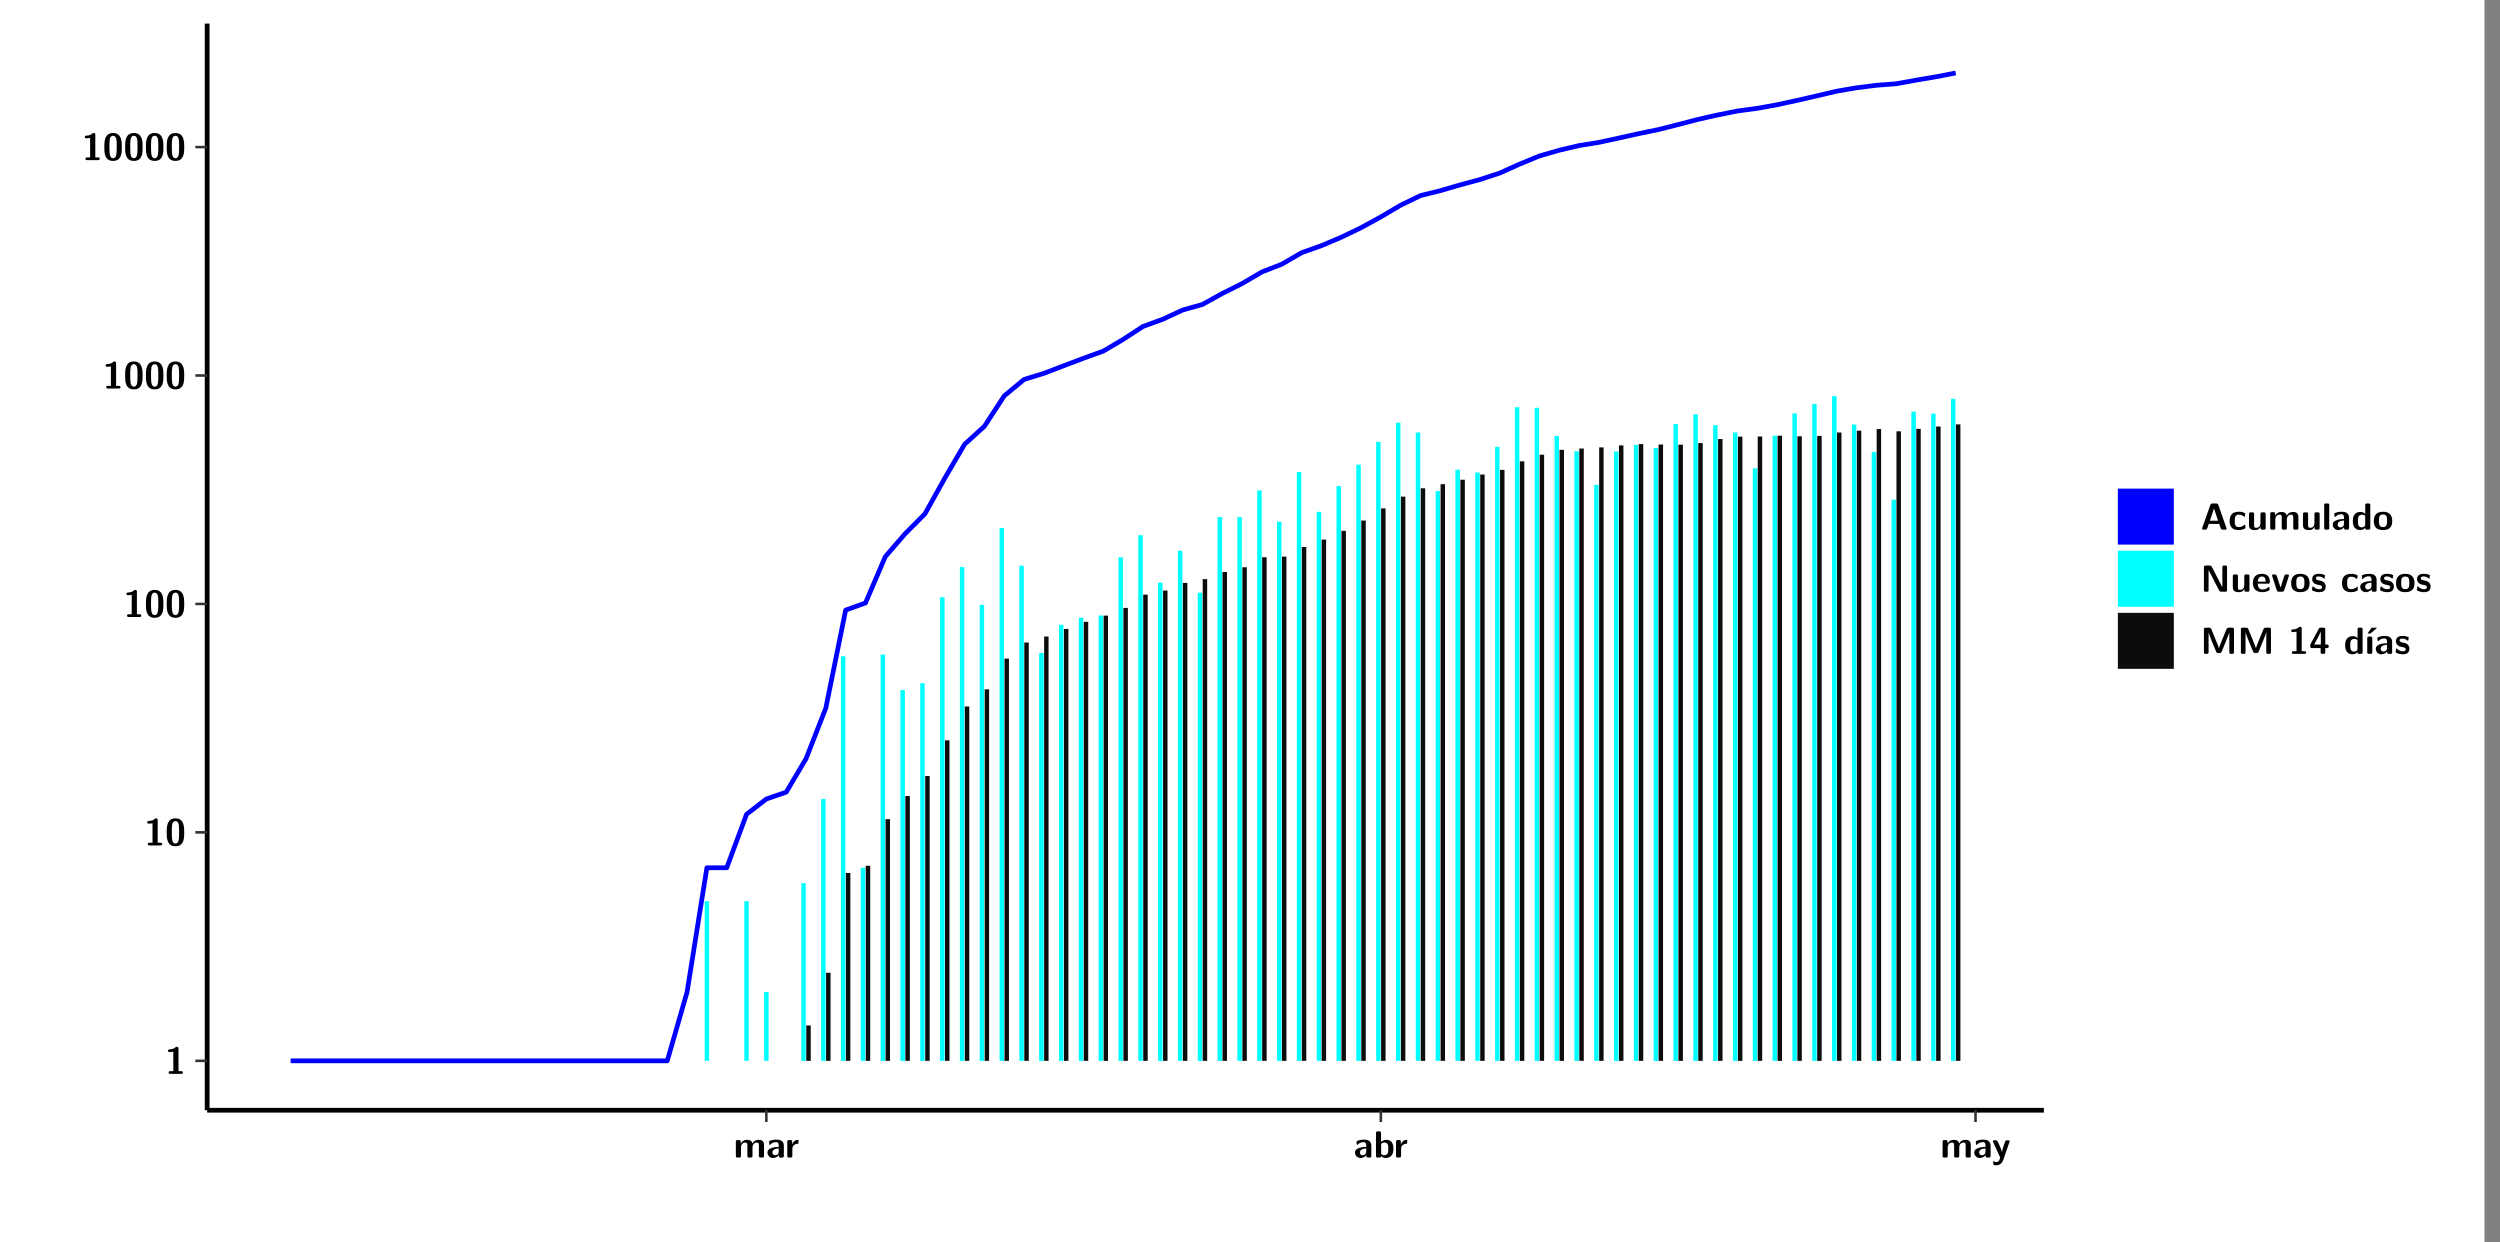 <?xml version="1.0" encoding="UTF-8"?>
<svg xmlns="http://www.w3.org/2000/svg" xmlns:xlink="http://www.w3.org/1999/xlink" width="579.653pt" height="288pt" viewBox="0 0 579.653 288" version="1.1">
<rect x="0" y="0" width="579.653" height="288" fill="#808080" stroke="none"/>
<defs>
<g>
<symbol overflow="visible" id="glyph0-0">
<path style="stroke:none;" d=""/>
</symbol>
<symbol overflow="visible" id="glyph0-1">
<path style="stroke:none;" d="M 3.109 -5.859 C 3.109 -6.016 3.109 -6.281 2.719 -6.281 C 2.547 -6.281 2.516 -6.266 2.406 -6.156 C 2.25 -6.016 1.922 -5.688 1.047 -5.672 C 0.891 -5.672 0.672 -5.609 0.672 -5.359 C 0.672 -5.047 0.969 -5.047 1.094 -5.047 C 1.344 -5.047 1.656 -5.078 1.906 -5.156 L 1.906 -0.625 L 1.234 -0.625 C 1.109 -0.625 0.812 -0.625 0.812 -0.312 C 0.812 0 1.109 0 1.234 0 L 3.719 0 C 3.828 0 4.141 0 4.141 -0.312 C 4.141 -0.625 3.828 -0.625 3.719 -0.625 L 3.109 -0.625 Z M 3.109 -5.859 "/>
</symbol>
<symbol overflow="visible" id="glyph0-2">
<path style="stroke:none;" d="M 4.438 -3 C 4.438 -4.203 4.438 -6.281 2.406 -6.281 C 0.375 -6.281 0.375 -4.219 0.375 -3 C 0.375 -1.812 0.375 0.188 2.406 0.188 C 4.438 0.188 4.438 -1.781 4.438 -3 Z M 2.406 -0.438 C 1.75 -0.438 1.656 -1.25 1.625 -1.484 C 1.562 -1.953 1.562 -2.766 1.562 -3.125 C 1.562 -3.641 1.562 -4.203 1.625 -4.641 C 1.641 -4.875 1.734 -5.641 2.406 -5.641 C 3.047 -5.641 3.156 -4.906 3.188 -4.734 C 3.25 -4.281 3.25 -3.594 3.25 -3.125 C 3.25 -2.625 3.25 -1.953 3.188 -1.469 C 3.156 -1.234 3.062 -0.438 2.406 -0.438 Z M 2.406 -0.438 "/>
</symbol>
<symbol overflow="visible" id="glyph0-3">
<path style="stroke:none;" d="M 7.062 -2.844 C 7.062 -3.75 6.672 -4.109 5.781 -4.109 C 5.156 -4.109 4.688 -3.828 4.359 -3.25 C 4.219 -4.078 3.484 -4.109 3.109 -4.109 C 2.938 -4.109 2.578 -4.109 2.188 -3.828 C 1.906 -3.625 1.734 -3.344 1.672 -3.203 L 1.672 -3.641 C 1.672 -3.922 1.609 -4.062 1.25 -4.062 L 0.953 -4.062 C 0.625 -4.062 0.531 -3.969 0.531 -3.641 L 0.531 -0.422 C 0.531 -0.109 0.625 0 0.953 0 L 1.297 0 C 1.625 0 1.719 -0.109 1.719 -0.422 L 1.719 -2.359 C 1.719 -3.141 2.25 -3.484 2.688 -3.484 C 3.109 -3.484 3.203 -3.297 3.203 -2.828 L 3.203 -0.422 C 3.203 -0.109 3.297 0 3.625 0 L 3.969 0 C 4.297 0 4.391 -0.109 4.391 -0.422 L 4.391 -2.359 C 4.391 -3.141 4.922 -3.484 5.359 -3.484 C 5.781 -3.484 5.875 -3.297 5.875 -2.828 L 5.875 -0.422 C 5.875 -0.109 5.969 0 6.297 0 L 6.641 0 C 6.984 0 7.062 -0.109 7.062 -0.422 Z M 7.062 -2.844 "/>
</symbol>
<symbol overflow="visible" id="glyph0-4">
<path style="stroke:none;" d="M 4.062 -2.766 C 4.062 -4.156 2.734 -4.156 2.297 -4.156 C 1.891 -4.156 1.453 -4.125 0.859 -3.891 C 0.672 -3.797 0.625 -3.781 0.625 -3.688 C 0.625 -3.625 0.688 -3.109 0.688 -3.047 C 0.703 -2.984 0.75 -2.938 0.812 -2.938 C 0.844 -2.938 0.875 -2.969 0.906 -3 C 1.281 -3.391 1.719 -3.578 2.266 -3.578 C 2.734 -3.578 2.875 -3.297 2.875 -2.781 L 2.875 -2.469 C 2.562 -2.469 0.266 -2.453 0.266 -1.172 C 0.266 -0.547 0.766 0.094 1.531 0.094 C 1.828 0.094 2.484 0.016 2.906 -0.594 L 2.906 -0.422 C 2.906 -0.141 2.969 0 3.328 0 L 3.641 0 C 3.984 0 4.062 -0.109 4.062 -0.422 Z M 2.875 -1.344 C 2.875 -0.531 2.047 -0.531 2.016 -0.531 C 1.641 -0.531 1.406 -0.844 1.406 -1.188 C 1.406 -2.047 2.625 -2.109 2.875 -2.109 Z M 2.875 -1.344 "/>
</symbol>
<symbol overflow="visible" id="glyph0-5">
<path style="stroke:none;" d="M 1.703 -2.016 C 1.703 -2.844 2.391 -3.188 2.938 -3.219 C 3.109 -3.234 3.125 -3.234 3.125 -3.469 L 3.125 -3.875 C 3.125 -4.047 3.125 -4.109 2.969 -4.109 C 2.719 -4.109 2.078 -4.031 1.672 -3.078 L 1.656 -3.078 L 1.656 -3.641 C 1.656 -3.922 1.594 -4.062 1.234 -4.062 L 0.953 -4.062 C 0.641 -4.062 0.531 -3.969 0.531 -3.641 L 0.531 -0.422 C 0.531 -0.109 0.625 0 0.953 0 L 1.281 0 C 1.609 0 1.703 -0.109 1.703 -0.422 Z M 1.703 -2.016 "/>
</symbol>
<symbol overflow="visible" id="glyph0-6">
<path style="stroke:none;" d="M 1.703 -5.656 C 1.703 -5.938 1.641 -6.078 1.281 -6.078 L 0.953 -6.078 C 0.641 -6.078 0.531 -5.984 0.531 -5.656 L 0.531 -0.422 C 0.531 -0.109 0.625 0 0.953 0 L 1.312 0 C 1.453 0 1.719 0 1.734 -0.344 C 2.125 0.094 2.578 0.094 2.719 0.094 C 4.578 0.094 4.578 -1.594 4.578 -2.031 C 4.578 -2.453 4.578 -4.109 2.938 -4.109 C 2.219 -4.109 1.781 -3.703 1.703 -3.625 Z M 1.734 -3.172 C 1.844 -3.281 2.109 -3.484 2.5 -3.484 C 3.391 -3.484 3.391 -2.672 3.391 -2.016 C 3.391 -1.375 3.391 -0.531 2.406 -0.531 C 2.047 -0.531 1.828 -0.75 1.734 -0.875 Z M 1.734 -3.172 "/>
</symbol>
<symbol overflow="visible" id="glyph0-7">
<path style="stroke:none;" d="M 4.109 -3.609 C 4.141 -3.719 4.141 -3.734 4.141 -3.781 C 4.141 -4.016 3.906 -4.016 3.797 -4.016 L 3.609 -4.016 C 3.469 -4.016 3.266 -4.016 3.141 -3.812 C 3.109 -3.766 2.406 -1.828 2.359 -1.25 L 2.344 -1.25 C 2.312 -1.672 1.953 -2.484 1.562 -3.328 C 1.328 -3.891 1.266 -4.016 0.828 -4.016 L 0.594 -4.016 C 0.469 -4.016 0.25 -4.016 0.25 -3.781 C 0.25 -3.75 0.281 -3.688 0.297 -3.641 L 1.953 0 C 1.891 0.188 1.859 0.281 1.828 0.375 C 1.734 0.656 1.578 1.047 1.109 1.047 C 0.812 1.047 0.609 0.922 0.516 0.875 C 0.469 0.844 0.453 0.828 0.422 0.828 C 0.391 0.828 0.312 0.859 0.312 0.969 C 0.312 1.031 0.375 1.641 0.391 1.672 C 0.469 1.781 0.953 1.797 1.094 1.797 C 2.172 1.797 2.609 0.766 2.672 0.547 Z M 4.109 -3.609 "/>
</symbol>
<symbol overflow="visible" id="glyph0-8">
<path style="stroke:none;" d="M 4.156 -5.703 C 4.031 -6.078 3.766 -6.078 3.594 -6.078 L 2.828 -6.078 C 2.641 -6.078 2.391 -6.078 2.266 -5.703 L 0.406 -0.406 C 0.375 -0.297 0.375 -0.281 0.375 -0.234 C 0.375 0 0.594 0 0.703 0 L 1.031 0 C 1.188 0 1.453 0 1.578 -0.344 L 1.922 -1.328 L 4.344 -1.328 L 4.641 -0.484 C 4.75 -0.172 4.812 0 5.234 0 L 5.703 0 C 5.828 0 6.047 0 6.047 -0.234 C 6.047 -0.281 6.047 -0.297 6 -0.406 Z M 2.812 -3.938 C 2.938 -4.328 3.062 -4.656 3.125 -4.969 L 3.141 -4.969 C 3.188 -4.766 3.188 -4.75 3.25 -4.547 L 4.078 -2.078 L 2.188 -2.078 Z M 2.812 -3.938 "/>
</symbol>
<symbol overflow="visible" id="glyph0-9">
<path style="stroke:none;" d="M 4 -0.438 C 4 -0.531 3.969 -0.938 3.953 -1.047 C 3.953 -1.078 3.938 -1.172 3.844 -1.172 C 3.812 -1.172 3.797 -1.172 3.703 -1.078 C 3.562 -0.953 3.141 -0.594 2.422 -0.594 C 1.516 -0.594 1.516 -1.469 1.516 -2.031 C 1.516 -2.75 1.562 -3.484 2.453 -3.484 C 3.031 -3.484 3.266 -3.344 3.578 -3.078 C 3.688 -2.984 3.703 -2.984 3.734 -2.984 C 3.828 -2.984 3.844 -3.062 3.844 -3.094 C 3.859 -3.172 3.953 -3.656 3.953 -3.703 C 3.953 -3.781 3.891 -3.812 3.75 -3.891 C 3.328 -4.078 3.062 -4.156 2.453 -4.156 C 1.141 -4.156 0.328 -3.547 0.328 -2.016 C 0.328 -0.562 1.078 0.094 2.406 0.094 C 2.641 0.094 3.172 0.094 3.75 -0.203 C 4 -0.344 4 -0.344 4 -0.438 Z M 4 -0.438 "/>
</symbol>
<symbol overflow="visible" id="glyph0-10">
<path style="stroke:none;" d="M 4.391 -3.594 C 4.391 -3.875 4.328 -4.016 3.969 -4.016 L 3.609 -4.016 C 3.281 -4.016 3.188 -3.906 3.188 -3.594 L 3.188 -1.516 C 3.188 -0.938 2.891 -0.438 2.266 -0.438 C 1.766 -0.438 1.719 -0.562 1.719 -1.031 L 1.719 -3.594 C 1.719 -3.875 1.656 -4.016 1.297 -4.016 L 0.953 -4.016 C 0.625 -4.016 0.531 -3.922 0.531 -3.594 L 0.531 -1.109 C 0.531 -0.172 1.031 0.094 1.953 0.094 C 2.188 0.094 2.812 0.094 3.219 -0.656 L 3.219 -0.422 C 3.219 -0.141 3.281 0 3.641 0 L 3.969 0 C 4.297 0 4.391 -0.109 4.391 -0.422 Z M 4.391 -3.594 "/>
</symbol>
<symbol overflow="visible" id="glyph0-11">
<path style="stroke:none;" d="M 1.703 -5.656 C 1.703 -5.938 1.641 -6.078 1.281 -6.078 L 0.953 -6.078 C 0.641 -6.078 0.531 -5.984 0.531 -5.656 L 0.531 -0.422 C 0.531 -0.109 0.625 0 0.953 0 L 1.281 0 C 1.609 0 1.703 -0.109 1.703 -0.422 Z M 1.703 -5.656 "/>
</symbol>
<symbol overflow="visible" id="glyph0-12">
<path style="stroke:none;" d="M 4.375 -5.656 C 4.375 -5.938 4.312 -6.078 3.953 -6.078 L 3.625 -6.078 C 3.297 -6.078 3.203 -5.969 3.203 -5.656 L 3.203 -3.672 C 2.812 -4.047 2.375 -4.109 2.109 -4.109 C 0.328 -4.109 0.328 -2.422 0.328 -2 C 0.328 -1.594 0.328 0.094 2.062 0.094 C 2.422 0.094 2.812 -0.016 3.188 -0.406 C 3.188 -0.094 3.297 0 3.609 0 L 3.953 0 C 4.281 0 4.375 -0.109 4.375 -0.422 Z M 3.188 -1.094 C 3.188 -0.953 3.188 -0.875 2.922 -0.688 C 2.703 -0.547 2.5 -0.531 2.406 -0.531 C 1.516 -0.531 1.516 -1.344 1.516 -2 C 1.516 -2.656 1.516 -3.484 2.5 -3.484 C 2.75 -3.484 2.984 -3.391 3.188 -3.203 Z M 3.188 -1.094 "/>
</symbol>
<symbol overflow="visible" id="glyph0-13">
<path style="stroke:none;" d="M 4.547 -1.969 C 4.547 -3.406 3.844 -4.156 2.406 -4.156 C 0.953 -4.156 0.266 -3.391 0.266 -1.969 C 0.266 -0.547 1.031 0.094 2.406 0.094 C 3.781 0.094 4.547 -0.531 4.547 -1.969 Z M 2.406 -0.594 C 1.469 -0.594 1.469 -1.375 1.469 -2.078 C 1.469 -2.75 1.469 -3.531 2.406 -3.531 C 3.344 -3.531 3.344 -2.766 3.344 -2.078 C 3.344 -1.391 3.344 -0.594 2.406 -0.594 Z M 2.406 -0.594 "/>
</symbol>
<symbol overflow="visible" id="glyph0-14">
<path style="stroke:none;" d="M 2.656 -5.734 C 2.469 -6.078 2.203 -6.078 2.031 -6.078 L 1.219 -6.078 C 0.906 -6.078 0.797 -5.984 0.797 -5.656 L 0.797 -0.422 C 0.797 -0.109 0.891 0 1.219 0 L 1.453 0 C 1.781 0 1.875 -0.109 1.875 -0.422 L 1.875 -5.016 L 1.891 -5.016 L 4.297 -0.344 C 4.484 0 4.75 0 4.922 0 L 5.734 0 C 6.062 0 6.156 -0.109 6.156 -0.422 L 6.156 -5.656 C 6.156 -5.938 6.094 -6.078 5.734 -6.078 L 5.5 -6.078 C 5.156 -6.078 5.078 -5.969 5.078 -5.656 L 5.078 -1.062 L 5.062 -1.062 Z M 2.656 -5.734 "/>
</symbol>
<symbol overflow="visible" id="glyph0-15">
<path style="stroke:none;" d="M 3.781 -1.875 C 3.984 -1.875 4.203 -1.891 4.203 -2.281 C 4.203 -3.406 3.672 -4.156 2.359 -4.156 C 0.969 -4.156 0.266 -3.375 0.266 -2.047 C 0.266 -0.609 1.109 0.094 2.484 0.094 C 2.812 0.094 3.312 0.047 3.891 -0.234 C 4.078 -0.328 4.141 -0.359 4.141 -0.469 C 4.141 -0.531 4.125 -0.781 4.109 -0.844 C 4.078 -1.125 4.062 -1.125 3.984 -1.125 C 3.953 -1.125 3.938 -1.125 3.844 -1.047 C 3.328 -0.594 2.797 -0.531 2.516 -0.531 C 1.531 -0.531 1.422 -1.312 1.391 -1.875 Z M 1.406 -2.344 C 1.422 -2.875 1.609 -3.531 2.359 -3.531 C 3.062 -3.531 3.203 -3.031 3.219 -2.344 Z M 1.406 -2.344 "/>
</symbol>
<symbol overflow="visible" id="glyph0-16">
<path style="stroke:none;" d="M 4.109 -3.609 C 4.141 -3.719 4.141 -3.75 4.141 -3.766 C 4.141 -4.016 3.922 -4.016 3.797 -4.016 L 3.609 -4.016 C 3.25 -4.016 3.141 -3.891 3.062 -3.641 L 2.203 -0.984 L 1.328 -3.641 C 1.266 -3.828 1.203 -4.016 0.781 -4.016 L 0.578 -4.016 C 0.453 -4.016 0.234 -4.016 0.234 -3.766 C 0.234 -3.75 0.234 -3.719 0.266 -3.609 L 1.312 -0.375 C 1.438 0 1.703 0 1.859 0 L 2.5 0 C 2.672 0 2.938 0 3.062 -0.375 Z M 4.109 -3.609 "/>
</symbol>
<symbol overflow="visible" id="glyph0-17">
<path style="stroke:none;" d="M 3.469 -1.234 C 3.469 -1.734 3.203 -2.031 3.047 -2.172 C 2.703 -2.484 2.391 -2.547 2.031 -2.609 C 1.547 -2.703 1.188 -2.766 1.188 -3.109 C 1.188 -3.469 1.484 -3.547 1.828 -3.547 C 2.406 -3.547 2.719 -3.328 2.953 -3.125 C 3.047 -3.047 3.062 -3.047 3.094 -3.047 C 3.188 -3.047 3.203 -3.125 3.203 -3.156 C 3.219 -3.219 3.312 -3.719 3.312 -3.766 C 3.312 -3.906 2.844 -4.031 2.75 -4.062 C 2.406 -4.156 2.125 -4.156 1.891 -4.156 C 1.5 -4.156 0.328 -4.156 0.328 -2.906 C 0.328 -2.484 0.516 -2.219 0.75 -2 C 1.062 -1.734 1.406 -1.672 1.906 -1.562 C 2.156 -1.531 2.609 -1.453 2.609 -1.062 C 2.609 -0.656 2.266 -0.594 1.922 -0.594 C 1.531 -0.594 1.047 -0.703 0.625 -1.188 C 0.594 -1.234 0.562 -1.266 0.516 -1.266 C 0.422 -1.266 0.406 -1.188 0.391 -1.125 C 0.375 -1.016 0.266 -0.516 0.266 -0.422 C 0.266 -0.266 0.922 -0.062 0.922 -0.047 C 1.406 0.094 1.766 0.094 1.922 0.094 C 2.359 0.094 3.469 0.062 3.469 -1.234 Z M 3.469 -1.234 "/>
</symbol>
<symbol overflow="visible" id="glyph0-18">
<path style="stroke:none;" d="M 4.859 -2.859 C 4.688 -2.422 4.359 -1.609 4.281 -1.312 C 4.203 -1.625 3.844 -2.484 3.656 -2.953 L 2.531 -5.719 C 2.391 -6.078 2.109 -6.078 1.953 -6.078 L 1.219 -6.078 C 0.906 -6.078 0.797 -5.984 0.797 -5.656 L 0.797 -0.422 C 0.797 -0.109 0.891 0 1.219 0 L 1.453 0 C 1.781 0 1.875 -0.109 1.875 -0.422 L 1.875 -4.953 L 1.891 -4.953 C 1.984 -4.562 2.375 -3.578 2.578 -3.062 L 3.609 -0.562 C 3.766 -0.188 3.969 -0.188 4.266 -0.188 C 4.562 -0.188 4.781 -0.188 4.938 -0.562 L 6.062 -3.328 C 6.141 -3.531 6.625 -4.719 6.672 -4.953 L 6.688 -4.953 L 6.688 -0.422 C 6.688 -0.141 6.75 0 7.109 0 L 7.344 0 C 7.672 0 7.766 -0.109 7.766 -0.422 L 7.766 -5.656 C 7.766 -5.938 7.703 -6.078 7.344 -6.078 L 6.609 -6.078 C 6.391 -6.078 6.172 -6.062 6.016 -5.703 Z M 4.859 -2.859 "/>
</symbol>
<symbol overflow="visible" id="glyph0-19">
<path style="stroke:none;" d="M 0.344 -2.297 C 0.266 -2.172 0.266 -2.141 0.266 -1.984 L 0.266 -1.766 C 0.266 -1.484 0.328 -1.344 0.688 -1.344 L 2.672 -1.344 L 2.672 -0.422 C 2.672 -0.141 2.719 0 3.078 0 L 3.328 0 C 3.656 0 3.75 -0.109 3.75 -0.422 L 3.75 -1.344 L 4.125 -1.344 C 4.391 -1.344 4.547 -1.406 4.547 -1.75 C 4.547 -2.078 4.422 -2.172 4.125 -2.172 L 3.75 -2.172 L 3.75 -5.656 C 3.75 -5.984 3.656 -6.078 3.328 -6.078 L 2.688 -6.078 C 2.531 -6.078 2.391 -6.078 2.281 -5.875 Z M 1.188 -2.172 C 2.578 -4.75 2.672 -5.016 2.703 -5.156 L 2.719 -5.156 L 2.719 -2.172 Z M 1.188 -2.172 "/>
</symbol>
<symbol overflow="visible" id="glyph0-20">
<path style="stroke:none;" d="M 3.906 -5.844 C 3.953 -5.875 4 -5.922 4 -5.969 C 4 -6.078 3.906 -6.078 3.766 -6.078 L 3.047 -6.078 C 2.875 -6.078 2.859 -6.078 2.781 -5.984 L 2.031 -4.953 C 1.953 -4.859 1.953 -4.844 1.953 -4.828 C 1.953 -4.703 2.047 -4.703 2.188 -4.703 L 2.516 -4.703 Z M 3.906 -5.844 "/>
</symbol>
<symbol overflow="visible" id="glyph0-21">
<path style="stroke:none;" d="M 1.703 -3.594 C 1.703 -3.875 1.641 -4.016 1.281 -4.016 L 0.953 -4.016 C 0.641 -4.016 0.531 -3.922 0.531 -3.594 L 0.531 -0.422 C 0.531 -0.109 0.625 0 0.953 0 L 1.281 0 C 1.609 0 1.703 -0.109 1.703 -0.422 Z M 1.703 -3.594 "/>
</symbol>
</g>
<clipPath id="clip1">
  <path d="M 0 0 L 576.008 0 L 576.008 288 L 0 288 Z M 0 0 "/>
</clipPath>
<clipPath id="clip2">
  <path d="M 48.031 5.477 L 473.898 5.477 L 473.898 257.414 L 48.031 257.414 Z M 48.031 5.477 "/>
</clipPath>
</defs>
<g id="surface1">
<g clip-path="url(#clip1)" clip-rule="nonzero">
<path style="fill-rule:nonzero;fill:rgb(100%,100%,100%);fill-opacity:1;stroke-width:0.598;stroke-linecap:round;stroke-linejoin:round;stroke:rgb(100%,100%,100%);stroke-opacity:1;stroke-miterlimit:10;" d="M 0 0 L 0 288.004 L 576.008 288.004 L 576.008 0 Z M 0 0 " transform="matrix(1,0,0,-1,0,288)"/>
</g>
<g clip-path="url(#clip2)" clip-rule="nonzero">
<path style=" stroke:none;fill-rule:nonzero;fill:rgb(100%,100%,100%);fill-opacity:1;" d="M 48.031 257.414 L 48.031 5.477 L 473.898 5.477 L 473.898 257.414 Z M 48.031 257.414 "/>
</g>
<path style=" stroke:none;fill-rule:nonzero;fill:rgb(0%,100%,100%);fill-opacity:1;" d="M 163.391 245.969 L 163.391 208.945 L 164.414 208.945 L 164.414 245.969 Z M 163.391 245.969 "/>
<path style=" stroke:none;fill-rule:nonzero;fill:rgb(0%,100%,100%);fill-opacity:1;" d="M 172.574 245.969 L 172.574 208.945 L 173.609 208.945 L 173.609 245.969 Z M 172.574 245.969 "/>
<path style=" stroke:none;fill-rule:nonzero;fill:rgb(0%,100%,100%);fill-opacity:1;" d="M 177.18 245.969 L 177.18 230.016 L 178.203 230.016 L 178.203 245.969 Z M 177.18 245.969 "/>
<path style=" stroke:none;fill-rule:nonzero;fill:rgb(0%,100%,100%);fill-opacity:1;" d="M 185.797 245.969 L 185.797 204.75 L 186.82 204.75 L 186.82 245.969 Z M 185.797 245.969 "/>
<path style=" stroke:none;fill-rule:nonzero;fill:rgb(4.999%,4.999%,4.999%);fill-opacity:1;" d="M 186.941 245.969 L 186.941 237.758 L 187.977 237.758 L 187.977 245.969 Z M 186.941 245.969 "/>
<path style=" stroke:none;fill-rule:nonzero;fill:rgb(0%,100%,100%);fill-opacity:1;" d="M 190.387 245.969 L 190.387 185.254 L 191.426 185.254 L 191.426 245.969 Z M 190.387 245.969 "/>
<path style=" stroke:none;fill-rule:nonzero;fill:rgb(4.999%,4.999%,4.999%);fill-opacity:1;" d="M 191.535 245.969 L 191.535 225.555 L 192.57 225.555 L 192.57 245.969 Z M 191.535 245.969 "/>
<path style=" stroke:none;fill-rule:nonzero;fill:rgb(0%,100%,100%);fill-opacity:1;" d="M 194.98 245.969 L 194.98 152.168 L 196.016 152.168 L 196.016 245.969 Z M 194.98 245.969 "/>
<path style=" stroke:none;fill-rule:nonzero;fill:rgb(4.999%,4.999%,4.999%);fill-opacity:1;" d="M 196.129 245.969 L 196.129 202.41 L 197.164 202.41 L 197.164 245.969 Z M 196.129 245.969 "/>
<path style=" stroke:none;fill-rule:nonzero;fill:rgb(0%,100%,100%);fill-opacity:1;" d="M 199.574 245.969 L 199.574 201.203 L 200.609 201.203 L 200.609 245.969 Z M 199.574 245.969 "/>
<path style=" stroke:none;fill-rule:nonzero;fill:rgb(4.999%,4.999%,4.999%);fill-opacity:1;" d="M 200.73 245.969 L 200.73 200.734 L 201.766 200.734 L 201.766 245.969 Z M 200.73 245.969 "/>
<path style=" stroke:none;fill-rule:nonzero;fill:rgb(0%,100%,100%);fill-opacity:1;" d="M 204.176 245.969 L 204.176 151.777 L 205.215 151.777 L 205.215 245.969 Z M 204.176 245.969 "/>
<path style=" stroke:none;fill-rule:nonzero;fill:rgb(4.999%,4.999%,4.999%);fill-opacity:1;" d="M 205.324 245.969 L 205.324 189.926 L 206.359 189.926 L 206.359 245.969 Z M 205.324 245.969 "/>
<path style=" stroke:none;fill-rule:nonzero;fill:rgb(0%,100%,100%);fill-opacity:1;" d="M 208.77 245.969 L 208.77 159.988 L 209.805 159.988 L 209.805 245.969 Z M 208.77 245.969 "/>
<path style=" stroke:none;fill-rule:nonzero;fill:rgb(4.999%,4.999%,4.999%);fill-opacity:1;" d="M 209.914 245.969 L 209.914 184.566 L 210.953 184.566 L 210.953 245.969 Z M 209.914 245.969 "/>
<path style=" stroke:none;fill-rule:nonzero;fill:rgb(0%,100%,100%);fill-opacity:1;" d="M 213.363 245.969 L 213.363 158.395 L 214.398 158.395 L 214.398 245.969 Z M 213.363 245.969 "/>
<path style=" stroke:none;fill-rule:nonzero;fill:rgb(4.999%,4.999%,4.999%);fill-opacity:1;" d="M 214.52 245.969 L 214.52 179.934 L 215.555 179.934 L 215.555 245.969 Z M 214.52 245.969 "/>
<path style=" stroke:none;fill-rule:nonzero;fill:rgb(0%,100%,100%);fill-opacity:1;" d="M 217.965 245.969 L 217.965 138.469 L 219 138.469 L 219 245.969 Z M 217.965 245.969 "/>
<path style=" stroke:none;fill-rule:nonzero;fill:rgb(4.999%,4.999%,4.999%);fill-opacity:1;" d="M 219.109 245.969 L 219.109 171.656 L 220.148 171.656 L 220.148 245.969 Z M 219.109 245.969 "/>
<path style=" stroke:none;fill-rule:nonzero;fill:rgb(0%,100%,100%);fill-opacity:1;" d="M 222.559 245.969 L 222.559 131.484 L 223.594 131.484 L 223.594 245.969 Z M 222.559 245.969 "/>
<path style=" stroke:none;fill-rule:nonzero;fill:rgb(4.999%,4.999%,4.999%);fill-opacity:1;" d="M 223.703 245.969 L 223.703 163.805 L 224.738 163.805 L 224.738 245.969 Z M 223.703 245.969 "/>
<path style=" stroke:none;fill-rule:nonzero;fill:rgb(0%,100%,100%);fill-opacity:1;" d="M 227.152 245.969 L 227.152 140.262 L 228.188 140.262 L 228.188 245.969 Z M 227.152 245.969 "/>
<path style=" stroke:none;fill-rule:nonzero;fill:rgb(4.999%,4.999%,4.999%);fill-opacity:1;" d="M 228.309 245.969 L 228.309 159.828 L 229.332 159.828 L 229.332 245.969 Z M 228.309 245.969 "/>
<path style=" stroke:none;fill-rule:nonzero;fill:rgb(0%,100%,100%);fill-opacity:1;" d="M 231.754 245.969 L 231.754 122.418 L 232.781 122.418 L 232.781 245.969 Z M 231.754 245.969 "/>
<path style=" stroke:none;fill-rule:nonzero;fill:rgb(4.999%,4.999%,4.999%);fill-opacity:1;" d="M 232.898 245.969 L 232.898 152.707 L 233.938 152.707 L 233.938 245.969 Z M 232.898 245.969 "/>
<path style=" stroke:none;fill-rule:nonzero;fill:rgb(0%,100%,100%);fill-opacity:1;" d="M 236.348 245.969 L 236.348 131.168 L 237.383 131.168 L 237.383 245.969 Z M 236.348 245.969 "/>
<path style=" stroke:none;fill-rule:nonzero;fill:rgb(4.999%,4.999%,4.999%);fill-opacity:1;" d="M 237.492 245.969 L 237.492 148.969 L 238.527 148.969 L 238.527 245.969 Z M 237.492 245.969 "/>
<path style=" stroke:none;fill-rule:nonzero;fill:rgb(0%,100%,100%);fill-opacity:1;" d="M 240.941 245.969 L 240.941 151.402 L 241.977 151.402 L 241.977 245.969 Z M 240.941 245.969 "/>
<path style=" stroke:none;fill-rule:nonzero;fill:rgb(4.999%,4.999%,4.999%);fill-opacity:1;" d="M 242.094 245.969 L 242.094 147.586 L 243.121 147.586 L 243.121 245.969 Z M 242.094 245.969 "/>
<path style=" stroke:none;fill-rule:nonzero;fill:rgb(0%,100%,100%);fill-opacity:1;" d="M 245.543 245.969 L 245.543 144.875 L 246.57 144.875 L 246.57 245.969 Z M 245.543 245.969 "/>
<path style=" stroke:none;fill-rule:nonzero;fill:rgb(4.999%,4.999%,4.999%);fill-opacity:1;" d="M 246.688 245.969 L 246.688 145.832 L 247.723 145.832 L 247.723 245.969 Z M 246.688 245.969 "/>
<path style=" stroke:none;fill-rule:nonzero;fill:rgb(0%,100%,100%);fill-opacity:1;" d="M 250.137 245.969 L 250.137 143.23 L 251.172 143.23 L 251.172 245.969 Z M 250.137 245.969 "/>
<path style=" stroke:none;fill-rule:nonzero;fill:rgb(4.999%,4.999%,4.999%);fill-opacity:1;" d="M 251.281 245.969 L 251.281 144.176 L 252.316 144.176 L 252.316 245.969 Z M 251.281 245.969 "/>
<path style=" stroke:none;fill-rule:nonzero;fill:rgb(0%,100%,100%);fill-opacity:1;" d="M 254.727 245.969 L 254.727 142.715 L 255.766 142.715 L 255.766 245.969 Z M 254.727 245.969 "/>
<path style=" stroke:none;fill-rule:nonzero;fill:rgb(4.999%,4.999%,4.999%);fill-opacity:1;" d="M 255.883 245.969 L 255.883 142.742 L 256.91 142.742 L 256.91 245.969 Z M 255.883 245.969 "/>
<path style=" stroke:none;fill-rule:nonzero;fill:rgb(0%,100%,100%);fill-opacity:1;" d="M 259.332 245.969 L 259.332 129.215 L 260.355 129.215 L 260.355 245.969 Z M 259.332 245.969 "/>
<path style=" stroke:none;fill-rule:nonzero;fill:rgb(4.999%,4.999%,4.999%);fill-opacity:1;" d="M 260.477 245.969 L 260.477 140.949 L 261.512 140.949 L 261.512 245.969 Z M 260.477 245.969 "/>
<path style=" stroke:none;fill-rule:nonzero;fill:rgb(0%,100%,100%);fill-opacity:1;" d="M 263.922 245.969 L 263.922 124.082 L 264.961 124.082 L 264.961 245.969 Z M 263.922 245.969 "/>
<path style=" stroke:none;fill-rule:nonzero;fill:rgb(4.999%,4.999%,4.999%);fill-opacity:1;" d="M 265.07 245.969 L 265.07 137.871 L 266.105 137.871 L 266.105 245.969 Z M 265.07 245.969 "/>
<path style=" stroke:none;fill-rule:nonzero;fill:rgb(0%,100%,100%);fill-opacity:1;" d="M 268.516 245.969 L 268.516 135.082 L 269.551 135.082 L 269.551 245.969 Z M 268.516 245.969 "/>
<path style=" stroke:none;fill-rule:nonzero;fill:rgb(4.999%,4.999%,4.999%);fill-opacity:1;" d="M 269.672 245.969 L 269.672 136.926 L 270.699 136.926 L 270.699 245.969 Z M 269.672 245.969 "/>
<path style=" stroke:none;fill-rule:nonzero;fill:rgb(0%,100%,100%);fill-opacity:1;" d="M 273.121 245.969 L 273.121 127.688 L 274.145 127.688 L 274.145 245.969 Z M 273.121 245.969 "/>
<path style=" stroke:none;fill-rule:nonzero;fill:rgb(4.999%,4.999%,4.999%);fill-opacity:1;" d="M 274.266 245.969 L 274.266 135.152 L 275.301 135.152 L 275.301 245.969 Z M 274.266 245.969 "/>
<path style=" stroke:none;fill-rule:nonzero;fill:rgb(0%,100%,100%);fill-opacity:1;" d="M 277.711 245.969 L 277.711 137.422 L 278.75 137.422 L 278.75 245.969 Z M 277.711 245.969 "/>
<path style=" stroke:none;fill-rule:nonzero;fill:rgb(4.999%,4.999%,4.999%);fill-opacity:1;" d="M 278.859 245.969 L 278.859 134.273 L 279.895 134.273 L 279.895 245.969 Z M 278.859 245.969 "/>
<path style=" stroke:none;fill-rule:nonzero;fill:rgb(0%,100%,100%);fill-opacity:1;" d="M 282.305 245.969 L 282.305 119.887 L 283.34 119.887 L 283.34 245.969 Z M 282.305 245.969 "/>
<path style=" stroke:none;fill-rule:nonzero;fill:rgb(4.999%,4.999%,4.999%);fill-opacity:1;" d="M 283.449 245.969 L 283.449 132.629 L 284.488 132.629 L 284.488 245.969 Z M 283.449 245.969 "/>
<path style=" stroke:none;fill-rule:nonzero;fill:rgb(0%,100%,100%);fill-opacity:1;" d="M 286.898 245.969 L 286.898 119.887 L 287.934 119.887 L 287.934 245.969 Z M 286.898 245.969 "/>
<path style=" stroke:none;fill-rule:nonzero;fill:rgb(4.999%,4.999%,4.999%);fill-opacity:1;" d="M 288.055 245.969 L 288.055 131.523 L 289.09 131.523 L 289.09 245.969 Z M 288.055 245.969 "/>
<path style=" stroke:none;fill-rule:nonzero;fill:rgb(0%,100%,100%);fill-opacity:1;" d="M 291.5 245.969 L 291.5 113.711 L 292.535 113.711 L 292.535 245.969 Z M 291.5 245.969 "/>
<path style=" stroke:none;fill-rule:nonzero;fill:rgb(4.999%,4.999%,4.999%);fill-opacity:1;" d="M 292.645 245.969 L 292.645 129.203 L 293.684 129.203 L 293.684 245.969 Z M 292.645 245.969 "/>
<path style=" stroke:none;fill-rule:nonzero;fill:rgb(0%,100%,100%);fill-opacity:1;" d="M 296.094 245.969 L 296.094 120.973 L 297.129 120.973 L 297.129 245.969 Z M 296.094 245.969 "/>
<path style=" stroke:none;fill-rule:nonzero;fill:rgb(4.999%,4.999%,4.999%);fill-opacity:1;" d="M 297.238 245.969 L 297.238 129.062 L 298.273 129.062 L 298.273 245.969 Z M 297.238 245.969 "/>
<path style=" stroke:none;fill-rule:nonzero;fill:rgb(0%,100%,100%);fill-opacity:1;" d="M 300.688 245.969 L 300.688 109.438 L 301.723 109.438 L 301.723 245.969 Z M 300.688 245.969 "/>
<path style=" stroke:none;fill-rule:nonzero;fill:rgb(4.999%,4.999%,4.999%);fill-opacity:1;" d="M 301.844 245.969 L 301.844 126.824 L 302.879 126.824 L 302.879 245.969 Z M 301.844 245.969 "/>
<path style=" stroke:none;fill-rule:nonzero;fill:rgb(0%,100%,100%);fill-opacity:1;" d="M 305.289 245.969 L 305.289 118.672 L 306.324 118.672 L 306.324 245.969 Z M 305.289 245.969 "/>
<path style=" stroke:none;fill-rule:nonzero;fill:rgb(4.999%,4.999%,4.999%);fill-opacity:1;" d="M 306.434 245.969 L 306.434 125.109 L 307.473 125.109 L 307.473 245.969 Z M 306.434 245.969 "/>
<path style=" stroke:none;fill-rule:nonzero;fill:rgb(0%,100%,100%);fill-opacity:1;" d="M 309.883 245.969 L 309.883 112.707 L 310.918 112.707 L 310.918 245.969 Z M 309.883 245.969 "/>
<path style=" stroke:none;fill-rule:nonzero;fill:rgb(4.999%,4.999%,4.999%);fill-opacity:1;" d="M 311.027 245.969 L 311.027 123.078 L 312.062 123.078 L 312.062 245.969 Z M 311.027 245.969 "/>
<path style=" stroke:none;fill-rule:nonzero;fill:rgb(0%,100%,100%);fill-opacity:1;" d="M 314.477 245.969 L 314.477 107.742 L 315.512 107.742 L 315.512 245.969 Z M 314.477 245.969 "/>
<path style=" stroke:none;fill-rule:nonzero;fill:rgb(4.999%,4.999%,4.999%);fill-opacity:1;" d="M 315.629 245.969 L 315.629 120.695 L 316.668 120.695 L 316.668 245.969 Z M 315.629 245.969 "/>
<path style=" stroke:none;fill-rule:nonzero;fill:rgb(0%,100%,100%);fill-opacity:1;" d="M 319.078 245.969 L 319.078 102.465 L 320.105 102.465 L 320.105 245.969 Z M 319.078 245.969 "/>
<path style=" stroke:none;fill-rule:nonzero;fill:rgb(4.999%,4.999%,4.999%);fill-opacity:1;" d="M 320.223 245.969 L 320.223 117.875 L 321.258 117.875 L 321.258 245.969 Z M 320.223 245.969 "/>
<path style=" stroke:none;fill-rule:nonzero;fill:rgb(0%,100%,100%);fill-opacity:1;" d="M 323.672 245.969 L 323.672 98.02 L 324.707 98.02 L 324.707 245.969 Z M 323.672 245.969 "/>
<path style=" stroke:none;fill-rule:nonzero;fill:rgb(4.999%,4.999%,4.999%);fill-opacity:1;" d="M 324.816 245.969 L 324.816 115.145 L 325.852 115.145 L 325.852 245.969 Z M 324.816 245.969 "/>
<path style=" stroke:none;fill-rule:nonzero;fill:rgb(0%,100%,100%);fill-opacity:1;" d="M 328.262 245.969 L 328.262 100.281 L 329.301 100.281 L 329.301 245.969 Z M 328.262 245.969 "/>
<path style=" stroke:none;fill-rule:nonzero;fill:rgb(4.999%,4.999%,4.999%);fill-opacity:1;" d="M 329.418 245.969 L 329.418 113.215 L 330.445 113.215 L 330.445 245.969 Z M 329.418 245.969 "/>
<path style=" stroke:none;fill-rule:nonzero;fill:rgb(0%,100%,100%);fill-opacity:1;" d="M 332.867 245.969 L 332.867 113.859 L 333.891 113.859 L 333.891 245.969 Z M 332.867 245.969 "/>
<path style=" stroke:none;fill-rule:nonzero;fill:rgb(4.999%,4.999%,4.999%);fill-opacity:1;" d="M 334.012 245.969 L 334.012 112.266 L 335.047 112.266 L 335.047 245.969 Z M 334.012 245.969 "/>
<path style=" stroke:none;fill-rule:nonzero;fill:rgb(0%,100%,100%);fill-opacity:1;" d="M 337.457 245.969 L 337.457 108.898 L 338.496 108.898 L 338.496 245.969 Z M 337.457 245.969 "/>
<path style=" stroke:none;fill-rule:nonzero;fill:rgb(4.999%,4.999%,4.999%);fill-opacity:1;" d="M 338.605 245.969 L 338.605 111.23 L 339.641 111.23 L 339.641 245.969 Z M 338.605 245.969 "/>
<path style=" stroke:none;fill-rule:nonzero;fill:rgb(0%,100%,100%);fill-opacity:1;" d="M 342.051 245.969 L 342.051 109.566 L 343.086 109.566 L 343.086 245.969 Z M 342.051 245.969 "/>
<path style=" stroke:none;fill-rule:nonzero;fill:rgb(4.999%,4.999%,4.999%);fill-opacity:1;" d="M 343.207 245.969 L 343.207 110.023 L 344.234 110.023 L 344.234 245.969 Z M 343.207 245.969 "/>
<path style=" stroke:none;fill-rule:nonzero;fill:rgb(0%,100%,100%);fill-opacity:1;" d="M 346.656 245.969 L 346.656 103.609 L 347.68 103.609 L 347.68 245.969 Z M 346.656 245.969 "/>
<path style=" stroke:none;fill-rule:nonzero;fill:rgb(4.999%,4.999%,4.999%);fill-opacity:1;" d="M 347.801 245.969 L 347.801 108.949 L 348.836 108.949 L 348.836 245.969 Z M 347.801 245.969 "/>
<path style=" stroke:none;fill-rule:nonzero;fill:rgb(0%,100%,100%);fill-opacity:1;" d="M 351.246 245.969 L 351.246 94.422 L 352.285 94.422 L 352.285 245.969 Z M 351.246 245.969 "/>
<path style=" stroke:none;fill-rule:nonzero;fill:rgb(4.999%,4.999%,4.999%);fill-opacity:1;" d="M 352.395 245.969 L 352.395 106.965 L 353.43 106.965 L 353.43 245.969 Z M 352.395 245.969 "/>
<path style=" stroke:none;fill-rule:nonzero;fill:rgb(0%,100%,100%);fill-opacity:1;" d="M 355.84 245.969 L 355.84 94.555 L 356.875 94.555 L 356.875 245.969 Z M 355.84 245.969 "/>
<path style=" stroke:none;fill-rule:nonzero;fill:rgb(4.999%,4.999%,4.999%);fill-opacity:1;" d="M 356.996 245.969 L 356.996 105.434 L 358.023 105.434 L 358.023 245.969 Z M 356.996 245.969 "/>
<path style=" stroke:none;fill-rule:nonzero;fill:rgb(0%,100%,100%);fill-opacity:1;" d="M 360.441 245.969 L 360.441 101.07 L 361.469 101.07 L 361.469 245.969 Z M 360.441 245.969 "/>
<path style=" stroke:none;fill-rule:nonzero;fill:rgb(4.999%,4.999%,4.999%);fill-opacity:1;" d="M 361.59 245.969 L 361.59 104.305 L 362.625 104.305 L 362.625 245.969 Z M 361.59 245.969 "/>
<path style=" stroke:none;fill-rule:nonzero;fill:rgb(0%,100%,100%);fill-opacity:1;" d="M 365.035 245.969 L 365.035 104.625 L 366.07 104.625 L 366.07 245.969 Z M 365.035 245.969 "/>
<path style=" stroke:none;fill-rule:nonzero;fill:rgb(4.999%,4.999%,4.999%);fill-opacity:1;" d="M 366.18 245.969 L 366.18 103.996 L 367.219 103.996 L 367.219 245.969 Z M 366.18 245.969 "/>
<path style=" stroke:none;fill-rule:nonzero;fill:rgb(0%,100%,100%);fill-opacity:1;" d="M 369.629 245.969 L 369.629 112.426 L 370.664 112.426 L 370.664 245.969 Z M 369.629 245.969 "/>
<path style=" stroke:none;fill-rule:nonzero;fill:rgb(4.999%,4.999%,4.999%);fill-opacity:1;" d="M 370.785 245.969 L 370.785 103.73 L 371.809 103.73 L 371.809 245.969 Z M 370.785 245.969 "/>
<path style=" stroke:none;fill-rule:nonzero;fill:rgb(0%,100%,100%);fill-opacity:1;" d="M 374.23 245.969 L 374.23 104.676 L 375.258 104.676 L 375.258 245.969 Z M 374.23 245.969 "/>
<path style=" stroke:none;fill-rule:nonzero;fill:rgb(4.999%,4.999%,4.999%);fill-opacity:1;" d="M 375.379 245.969 L 375.379 103.27 L 376.414 103.27 L 376.414 245.969 Z M 375.379 245.969 "/>
<path style=" stroke:none;fill-rule:nonzero;fill:rgb(0%,100%,100%);fill-opacity:1;" d="M 378.824 245.969 L 378.824 103.141 L 379.859 103.141 L 379.859 245.969 Z M 378.824 245.969 "/>
<path style=" stroke:none;fill-rule:nonzero;fill:rgb(4.999%,4.999%,4.999%);fill-opacity:1;" d="M 379.969 245.969 L 379.969 102.973 L 381.008 102.973 L 381.008 245.969 Z M 379.969 245.969 "/>
<path style=" stroke:none;fill-rule:nonzero;fill:rgb(0%,100%,100%);fill-opacity:1;" d="M 383.418 245.969 L 383.418 103.848 L 384.453 103.848 L 384.453 245.969 Z M 383.418 245.969 "/>
<path style=" stroke:none;fill-rule:nonzero;fill:rgb(4.999%,4.999%,4.999%);fill-opacity:1;" d="M 384.562 245.969 L 384.562 103.07 L 385.598 103.07 L 385.598 245.969 Z M 384.562 245.969 "/>
<path style=" stroke:none;fill-rule:nonzero;fill:rgb(0%,100%,100%);fill-opacity:1;" d="M 388.012 245.969 L 388.012 98.32 L 389.047 98.32 L 389.047 245.969 Z M 388.012 245.969 "/>
<path style=" stroke:none;fill-rule:nonzero;fill:rgb(4.999%,4.999%,4.999%);fill-opacity:1;" d="M 389.164 245.969 L 389.164 103.102 L 390.203 103.102 L 390.203 245.969 Z M 389.164 245.969 "/>
<path style=" stroke:none;fill-rule:nonzero;fill:rgb(0%,100%,100%);fill-opacity:1;" d="M 392.613 245.969 L 392.613 96.066 L 393.648 96.066 L 393.648 245.969 Z M 392.613 245.969 "/>
<path style=" stroke:none;fill-rule:nonzero;fill:rgb(4.999%,4.999%,4.999%);fill-opacity:1;" d="M 393.758 245.969 L 393.758 102.73 L 394.793 102.73 L 394.793 245.969 Z M 393.758 245.969 "/>
<path style=" stroke:none;fill-rule:nonzero;fill:rgb(0%,100%,100%);fill-opacity:1;" d="M 397.207 245.969 L 397.207 98.586 L 398.242 98.586 L 398.242 245.969 Z M 397.207 245.969 "/>
<path style=" stroke:none;fill-rule:nonzero;fill:rgb(4.999%,4.999%,4.999%);fill-opacity:1;" d="M 398.352 245.969 L 398.352 101.797 L 399.387 101.797 L 399.387 245.969 Z M 398.352 245.969 "/>
<path style=" stroke:none;fill-rule:nonzero;fill:rgb(0%,100%,100%);fill-opacity:1;" d="M 401.797 245.969 L 401.797 100.281 L 402.836 100.281 L 402.836 245.969 Z M 401.797 245.969 "/>
<path style=" stroke:none;fill-rule:nonzero;fill:rgb(4.999%,4.999%,4.999%);fill-opacity:1;" d="M 402.953 245.969 L 402.953 101.246 L 403.992 101.246 L 403.992 245.969 Z M 402.953 245.969 "/>
<path style=" stroke:none;fill-rule:nonzero;fill:rgb(0%,100%,100%);fill-opacity:1;" d="M 406.402 245.969 L 406.402 108.602 L 407.438 108.602 L 407.438 245.969 Z M 406.402 245.969 "/>
<path style=" stroke:none;fill-rule:nonzero;fill:rgb(4.999%,4.999%,4.999%);fill-opacity:1;" d="M 407.547 245.969 L 407.547 101.207 L 408.582 101.207 L 408.582 245.969 Z M 407.547 245.969 "/>
<path style=" stroke:none;fill-rule:nonzero;fill:rgb(0%,100%,100%);fill-opacity:1;" d="M 410.992 245.969 L 410.992 101.027 L 412.031 101.027 L 412.031 245.969 Z M 410.992 245.969 "/>
<path style=" stroke:none;fill-rule:nonzero;fill:rgb(4.999%,4.999%,4.999%);fill-opacity:1;" d="M 412.141 245.969 L 412.141 101.027 L 413.176 101.027 L 413.176 245.969 Z M 412.141 245.969 "/>
<path style=" stroke:none;fill-rule:nonzero;fill:rgb(0%,100%,100%);fill-opacity:1;" d="M 415.586 245.969 L 415.586 95.867 L 416.625 95.867 L 416.625 245.969 Z M 415.586 245.969 "/>
<path style=" stroke:none;fill-rule:nonzero;fill:rgb(4.999%,4.999%,4.999%);fill-opacity:1;" d="M 416.742 245.969 L 416.742 101.16 L 417.77 101.16 L 417.77 245.969 Z M 416.742 245.969 "/>
<path style=" stroke:none;fill-rule:nonzero;fill:rgb(0%,100%,100%);fill-opacity:1;" d="M 420.191 245.969 L 420.191 93.645 L 421.215 93.645 L 421.215 245.969 Z M 420.191 245.969 "/>
<path style=" stroke:none;fill-rule:nonzero;fill:rgb(4.999%,4.999%,4.999%);fill-opacity:1;" d="M 421.336 245.969 L 421.336 101.07 L 422.371 101.07 L 422.371 245.969 Z M 421.336 245.969 "/>
<path style=" stroke:none;fill-rule:nonzero;fill:rgb(0%,100%,100%);fill-opacity:1;" d="M 424.781 245.969 L 424.781 91.852 L 425.82 91.852 L 425.82 245.969 Z M 424.781 245.969 "/>
<path style=" stroke:none;fill-rule:nonzero;fill:rgb(4.999%,4.999%,4.999%);fill-opacity:1;" d="M 425.93 245.969 L 425.93 100.281 L 426.965 100.281 L 426.965 245.969 Z M 425.93 245.969 "/>
<path style=" stroke:none;fill-rule:nonzero;fill:rgb(0%,100%,100%);fill-opacity:1;" d="M 429.375 245.969 L 429.375 98.43 L 430.41 98.43 L 430.41 245.969 Z M 429.375 245.969 "/>
<path style=" stroke:none;fill-rule:nonzero;fill:rgb(4.999%,4.999%,4.999%);fill-opacity:1;" d="M 430.531 245.969 L 430.531 99.863 L 431.559 99.863 L 431.559 245.969 Z M 430.531 245.969 "/>
<path style=" stroke:none;fill-rule:nonzero;fill:rgb(0%,100%,100%);fill-opacity:1;" d="M 433.977 245.969 L 433.977 104.773 L 435.004 104.773 L 435.004 245.969 Z M 433.977 245.969 "/>
<path style=" stroke:none;fill-rule:nonzero;fill:rgb(4.999%,4.999%,4.999%);fill-opacity:1;" d="M 435.125 245.969 L 435.125 99.484 L 436.16 99.484 L 436.16 245.969 Z M 435.125 245.969 "/>
<path style=" stroke:none;fill-rule:nonzero;fill:rgb(0%,100%,100%);fill-opacity:1;" d="M 438.57 245.969 L 438.57 115.852 L 439.605 115.852 L 439.605 245.969 Z M 438.57 245.969 "/>
<path style=" stroke:none;fill-rule:nonzero;fill:rgb(4.999%,4.999%,4.999%);fill-opacity:1;" d="M 439.715 245.969 L 439.715 100.004 L 440.754 100.004 L 440.754 245.969 Z M 439.715 245.969 "/>
<path style=" stroke:none;fill-rule:nonzero;fill:rgb(0%,100%,100%);fill-opacity:1;" d="M 443.164 245.969 L 443.164 95.43 L 444.199 95.43 L 444.199 245.969 Z M 443.164 245.969 "/>
<path style=" stroke:none;fill-rule:nonzero;fill:rgb(4.999%,4.999%,4.999%);fill-opacity:1;" d="M 444.32 245.969 L 444.32 99.434 L 445.344 99.434 L 445.344 245.969 Z M 444.32 245.969 "/>
<path style=" stroke:none;fill-rule:nonzero;fill:rgb(0%,100%,100%);fill-opacity:1;" d="M 447.766 245.969 L 447.766 95.898 L 448.793 95.898 L 448.793 245.969 Z M 447.766 245.969 "/>
<path style=" stroke:none;fill-rule:nonzero;fill:rgb(4.999%,4.999%,4.999%);fill-opacity:1;" d="M 448.914 245.969 L 448.914 98.887 L 449.949 98.887 L 449.949 245.969 Z M 448.914 245.969 "/>
<path style=" stroke:none;fill-rule:nonzero;fill:rgb(0%,100%,100%);fill-opacity:1;" d="M 452.359 245.969 L 452.359 92.48 L 453.395 92.48 L 453.395 245.969 Z M 452.359 245.969 "/>
<path style=" stroke:none;fill-rule:nonzero;fill:rgb(4.999%,4.999%,4.999%);fill-opacity:1;" d="M 453.504 245.969 L 453.504 98.398 L 454.543 98.398 L 454.543 245.969 Z M 453.504 245.969 "/>
<path style="fill:none;stroke-width:1.096;stroke-linecap:butt;stroke-linejoin:round;stroke:rgb(0%,0%,100%);stroke-opacity:1;stroke-miterlimit:10;" d="M 67.387 42.031 L 154.711 42.031 L 159.305 57.984 L 163.898 86.797 L 168.5 86.797 L 173.094 99.199 L 177.688 102.746 L 182.289 104.332 L 186.883 112.07 L 191.473 123.816 L 196.078 146.543 L 200.672 148.195 L 205.262 158.926 L 209.867 164.258 L 214.457 168.859 L 219.051 177.117 L 223.652 184.988 L 228.246 189.152 L 232.84 196.207 L 237.441 200.023 L 242.035 201.438 L 246.629 203.191 L 251.23 204.934 L 255.824 206.598 L 260.418 209.309 L 265.008 212.305 L 269.613 213.98 L 274.207 216.113 L 278.797 217.406 L 283.402 219.957 L 287.992 222.25 L 292.586 224.949 L 297.188 226.734 L 301.781 229.402 L 306.375 231.035 L 310.977 232.988 L 315.57 235.199 L 320.164 237.711 L 324.766 240.43 L 329.359 242.652 L 333.953 243.789 L 338.555 245.133 L 343.148 246.371 L 347.742 247.875 L 352.332 249.945 L 356.938 251.84 L 361.527 253.164 L 366.121 254.25 L 370.723 254.988 L 375.316 255.984 L 379.91 257.008 L 384.512 257.957 L 389.105 259.113 L 393.699 260.316 L 398.301 261.352 L 402.895 262.27 L 407.488 262.887 L 412.09 263.723 L 416.684 264.723 L 421.277 265.777 L 425.879 266.863 L 430.473 267.648 L 435.062 268.227 L 439.668 268.578 L 444.262 269.414 L 448.852 270.191 L 453.445 271.078 " transform="matrix(1,0,0,-1,0,288)"/>
<path style="fill:none;stroke-width:1.096;stroke-linecap:butt;stroke-linejoin:round;stroke:rgb(0%,0%,0%);stroke-opacity:1;stroke-miterlimit:10;" d="M 48.031 30.586 L 48.031 282.523 " transform="matrix(1,0,0,-1,0,288)"/>
<g style="fill:rgb(0%,0%,0%);fill-opacity:1;">
  <use xlink:href="#glyph0-1" x="38.276" y="248.986"/>
</g>
<g style="fill:rgb(0%,0%,0%);fill-opacity:1;">
  <use xlink:href="#glyph0-1" x="33.454" y="196.025"/>
  <use xlink:href="#glyph0-2" x="38.276" y="196.025"/>
</g>
<g style="fill:rgb(0%,0%,0%);fill-opacity:1;">
  <use xlink:href="#glyph0-1" x="28.632" y="143.054"/>
  <use xlink:href="#glyph0-2" x="33.454" y="143.054"/>
  <use xlink:href="#glyph0-2" x="38.276" y="143.054"/>
</g>
<g style="fill:rgb(0%,0%,0%);fill-opacity:1;">
  <use xlink:href="#glyph0-1" x="23.81" y="90.092"/>
  <use xlink:href="#glyph0-2" x="28.632" y="90.092"/>
  <use xlink:href="#glyph0-2" x="33.454" y="90.092"/>
  <use xlink:href="#glyph0-2" x="38.276" y="90.092"/>
</g>
<g style="fill:rgb(0%,0%,0%);fill-opacity:1;">
  <use xlink:href="#glyph0-1" x="18.989" y="37.121"/>
  <use xlink:href="#glyph0-2" x="23.811" y="37.121"/>
  <use xlink:href="#glyph0-2" x="28.633" y="37.121"/>
  <use xlink:href="#glyph0-2" x="33.455" y="37.121"/>
  <use xlink:href="#glyph0-2" x="38.277" y="37.121"/>
</g>
<path style="fill:none;stroke-width:0.598;stroke-linecap:butt;stroke-linejoin:round;stroke:rgb(20%,20%,20%);stroke-opacity:1;stroke-miterlimit:10;" d="M 45.289 42.031 L 48.031 42.031 " transform="matrix(1,0,0,-1,0,288)"/>
<path style="fill:none;stroke-width:0.598;stroke-linecap:butt;stroke-linejoin:round;stroke:rgb(20%,20%,20%);stroke-opacity:1;stroke-miterlimit:10;" d="M 45.289 95.004 L 48.031 95.004 " transform="matrix(1,0,0,-1,0,288)"/>
<path style="fill:none;stroke-width:0.598;stroke-linecap:butt;stroke-linejoin:round;stroke:rgb(20%,20%,20%);stroke-opacity:1;stroke-miterlimit:10;" d="M 45.289 147.969 L 48.031 147.969 " transform="matrix(1,0,0,-1,0,288)"/>
<path style="fill:none;stroke-width:0.598;stroke-linecap:butt;stroke-linejoin:round;stroke:rgb(20%,20%,20%);stroke-opacity:1;stroke-miterlimit:10;" d="M 45.289 200.938 L 48.031 200.938 " transform="matrix(1,0,0,-1,0,288)"/>
<path style="fill:none;stroke-width:0.598;stroke-linecap:butt;stroke-linejoin:round;stroke:rgb(20%,20%,20%);stroke-opacity:1;stroke-miterlimit:10;" d="M 45.289 253.902 L 48.031 253.902 " transform="matrix(1,0,0,-1,0,288)"/>
<path style="fill:none;stroke-width:1.096;stroke-linecap:butt;stroke-linejoin:round;stroke:rgb(0%,0%,0%);stroke-opacity:1;stroke-miterlimit:10;" d="M 48.031 30.586 L 473.898 30.586 " transform="matrix(1,0,0,-1,0,288)"/>
<path style="fill:none;stroke-width:0.598;stroke-linecap:butt;stroke-linejoin:round;stroke:rgb(20%,20%,20%);stroke-opacity:1;stroke-miterlimit:10;" d="M 177.688 27.848 L 177.688 30.586 " transform="matrix(1,0,0,-1,0,288)"/>
<path style="fill:none;stroke-width:0.598;stroke-linecap:butt;stroke-linejoin:round;stroke:rgb(20%,20%,20%);stroke-opacity:1;stroke-miterlimit:10;" d="M 320.164 27.848 L 320.164 30.586 " transform="matrix(1,0,0,-1,0,288)"/>
<path style="fill:none;stroke-width:0.598;stroke-linecap:butt;stroke-linejoin:round;stroke:rgb(20%,20%,20%);stroke-opacity:1;stroke-miterlimit:10;" d="M 458.047 27.848 L 458.047 30.586 " transform="matrix(1,0,0,-1,0,288)"/>
<g style="fill:rgb(0%,0%,0%);fill-opacity:1;">
  <use xlink:href="#glyph0-3" x="170.085" y="268.394"/>
  <use xlink:href="#glyph0-4" x="177.683" y="268.394"/>
</g>
<g style="fill:rgb(0%,0%,0%);fill-opacity:1;">
  <use xlink:href="#glyph0-5" x="182.014" y="268.394"/>
</g>
<g style="fill:rgb(0%,0%,0%);fill-opacity:1;">
  <use xlink:href="#glyph0-4" x="313.901" y="268.394"/>
  <use xlink:href="#glyph0-6" x="318.504" y="268.394"/>
</g>
<g style="fill:rgb(0%,0%,0%);fill-opacity:1;">
  <use xlink:href="#glyph0-5" x="323.151" y="268.394"/>
</g>
<g style="fill:rgb(0%,0%,0%);fill-opacity:1;">
  <use xlink:href="#glyph0-3" x="449.884" y="268.394"/>
  <use xlink:href="#glyph0-4" x="457.482" y="268.394"/>
</g>
<g style="fill:rgb(0%,0%,0%);fill-opacity:1;">
  <use xlink:href="#glyph0-7" x="461.813" y="268.394"/>
</g>
<path style=" stroke:none;fill-rule:nonzero;fill:rgb(100%,100%,100%);fill-opacity:1;" d="M 484.859 161.262 L 484.859 101.625 L 570.527 101.625 L 570.527 161.262 Z M 484.859 161.262 "/>
<path style=" stroke:none;fill-rule:nonzero;fill:rgb(0%,0%,100%);fill-opacity:1;" d="M 491.047 126.273 L 491.047 113.293 L 504.027 113.293 L 504.027 126.273 Z M 491.047 126.273 "/>
<path style=" stroke:none;fill-rule:nonzero;fill:rgb(0%,100%,100%);fill-opacity:1;" d="M 491.047 140.68 L 491.047 127.699 L 504.027 127.699 L 504.027 140.68 Z M 491.047 140.68 "/>
<path style=" stroke:none;fill-rule:nonzero;fill:rgb(4.999%,4.999%,4.999%);fill-opacity:1;" d="M 491.047 155.078 L 491.047 142.094 L 504.027 142.094 L 504.027 155.078 Z M 491.047 155.078 "/>
<g style="fill:rgb(0%,0%,0%);fill-opacity:1;">
  <use xlink:href="#glyph0-8" x="510.207" y="122.809"/>
  <use xlink:href="#glyph0-9" x="516.636" y="122.809"/>
  <use xlink:href="#glyph0-10" x="520.922" y="122.809"/>
  <use xlink:href="#glyph0-3" x="525.841" y="122.809"/>
  <use xlink:href="#glyph0-10" x="533.44" y="122.809"/>
  <use xlink:href="#glyph0-11" x="538.359" y="122.809"/>
  <use xlink:href="#glyph0-4" x="540.6" y="122.809"/>
  <use xlink:href="#glyph0-12" x="545.203" y="122.809"/>
  <use xlink:href="#glyph0-13" x="550.122" y="122.809"/>
</g>
<g style="fill:rgb(0%,0%,0%);fill-opacity:1;">
  <use xlink:href="#glyph0-14" x="510.207" y="137.205"/>
  <use xlink:href="#glyph0-10" x="517.172" y="137.205"/>
  <use xlink:href="#glyph0-15" x="522.092" y="137.205"/>
  <use xlink:href="#glyph0-16" x="526.573" y="137.205"/>
  <use xlink:href="#glyph0-13" x="530.956" y="137.205"/>
  <use xlink:href="#glyph0-17" x="535.778" y="137.205"/>
</g>
<g style="fill:rgb(0%,0%,0%);fill-opacity:1;">
  <use xlink:href="#glyph0-9" x="542.693" y="137.205"/>
  <use xlink:href="#glyph0-4" x="546.979" y="137.205"/>
  <use xlink:href="#glyph0-17" x="551.582" y="137.205"/>
  <use xlink:href="#glyph0-13" x="555.279" y="137.205"/>
  <use xlink:href="#glyph0-17" x="560.1" y="137.205"/>
</g>
<g style="fill:rgb(0%,0%,0%);fill-opacity:1;">
  <use xlink:href="#glyph0-18" x="510.207" y="151.611"/>
  <use xlink:href="#glyph0-18" x="518.779" y="151.611"/>
</g>
<g style="fill:rgb(0%,0%,0%);fill-opacity:1;">
  <use xlink:href="#glyph0-1" x="530.569" y="151.611"/>
  <use xlink:href="#glyph0-19" x="535.391" y="151.611"/>
</g>
<g style="fill:rgb(0%,0%,0%);fill-opacity:1;">
  <use xlink:href="#glyph0-12" x="543.422" y="151.611"/>
</g>
<g style="fill:rgb(0%,0%,0%);fill-opacity:1;">
  <use xlink:href="#glyph0-20" x="547.052" y="151.611"/>
</g>
<g style="fill:rgb(0%,0%,0%);fill-opacity:1;">
  <use xlink:href="#glyph0-21" x="548.341" y="151.611"/>
  <use xlink:href="#glyph0-4" x="550.582" y="151.611"/>
  <use xlink:href="#glyph0-17" x="555.185" y="151.611"/>
</g>
</g>
</svg>
